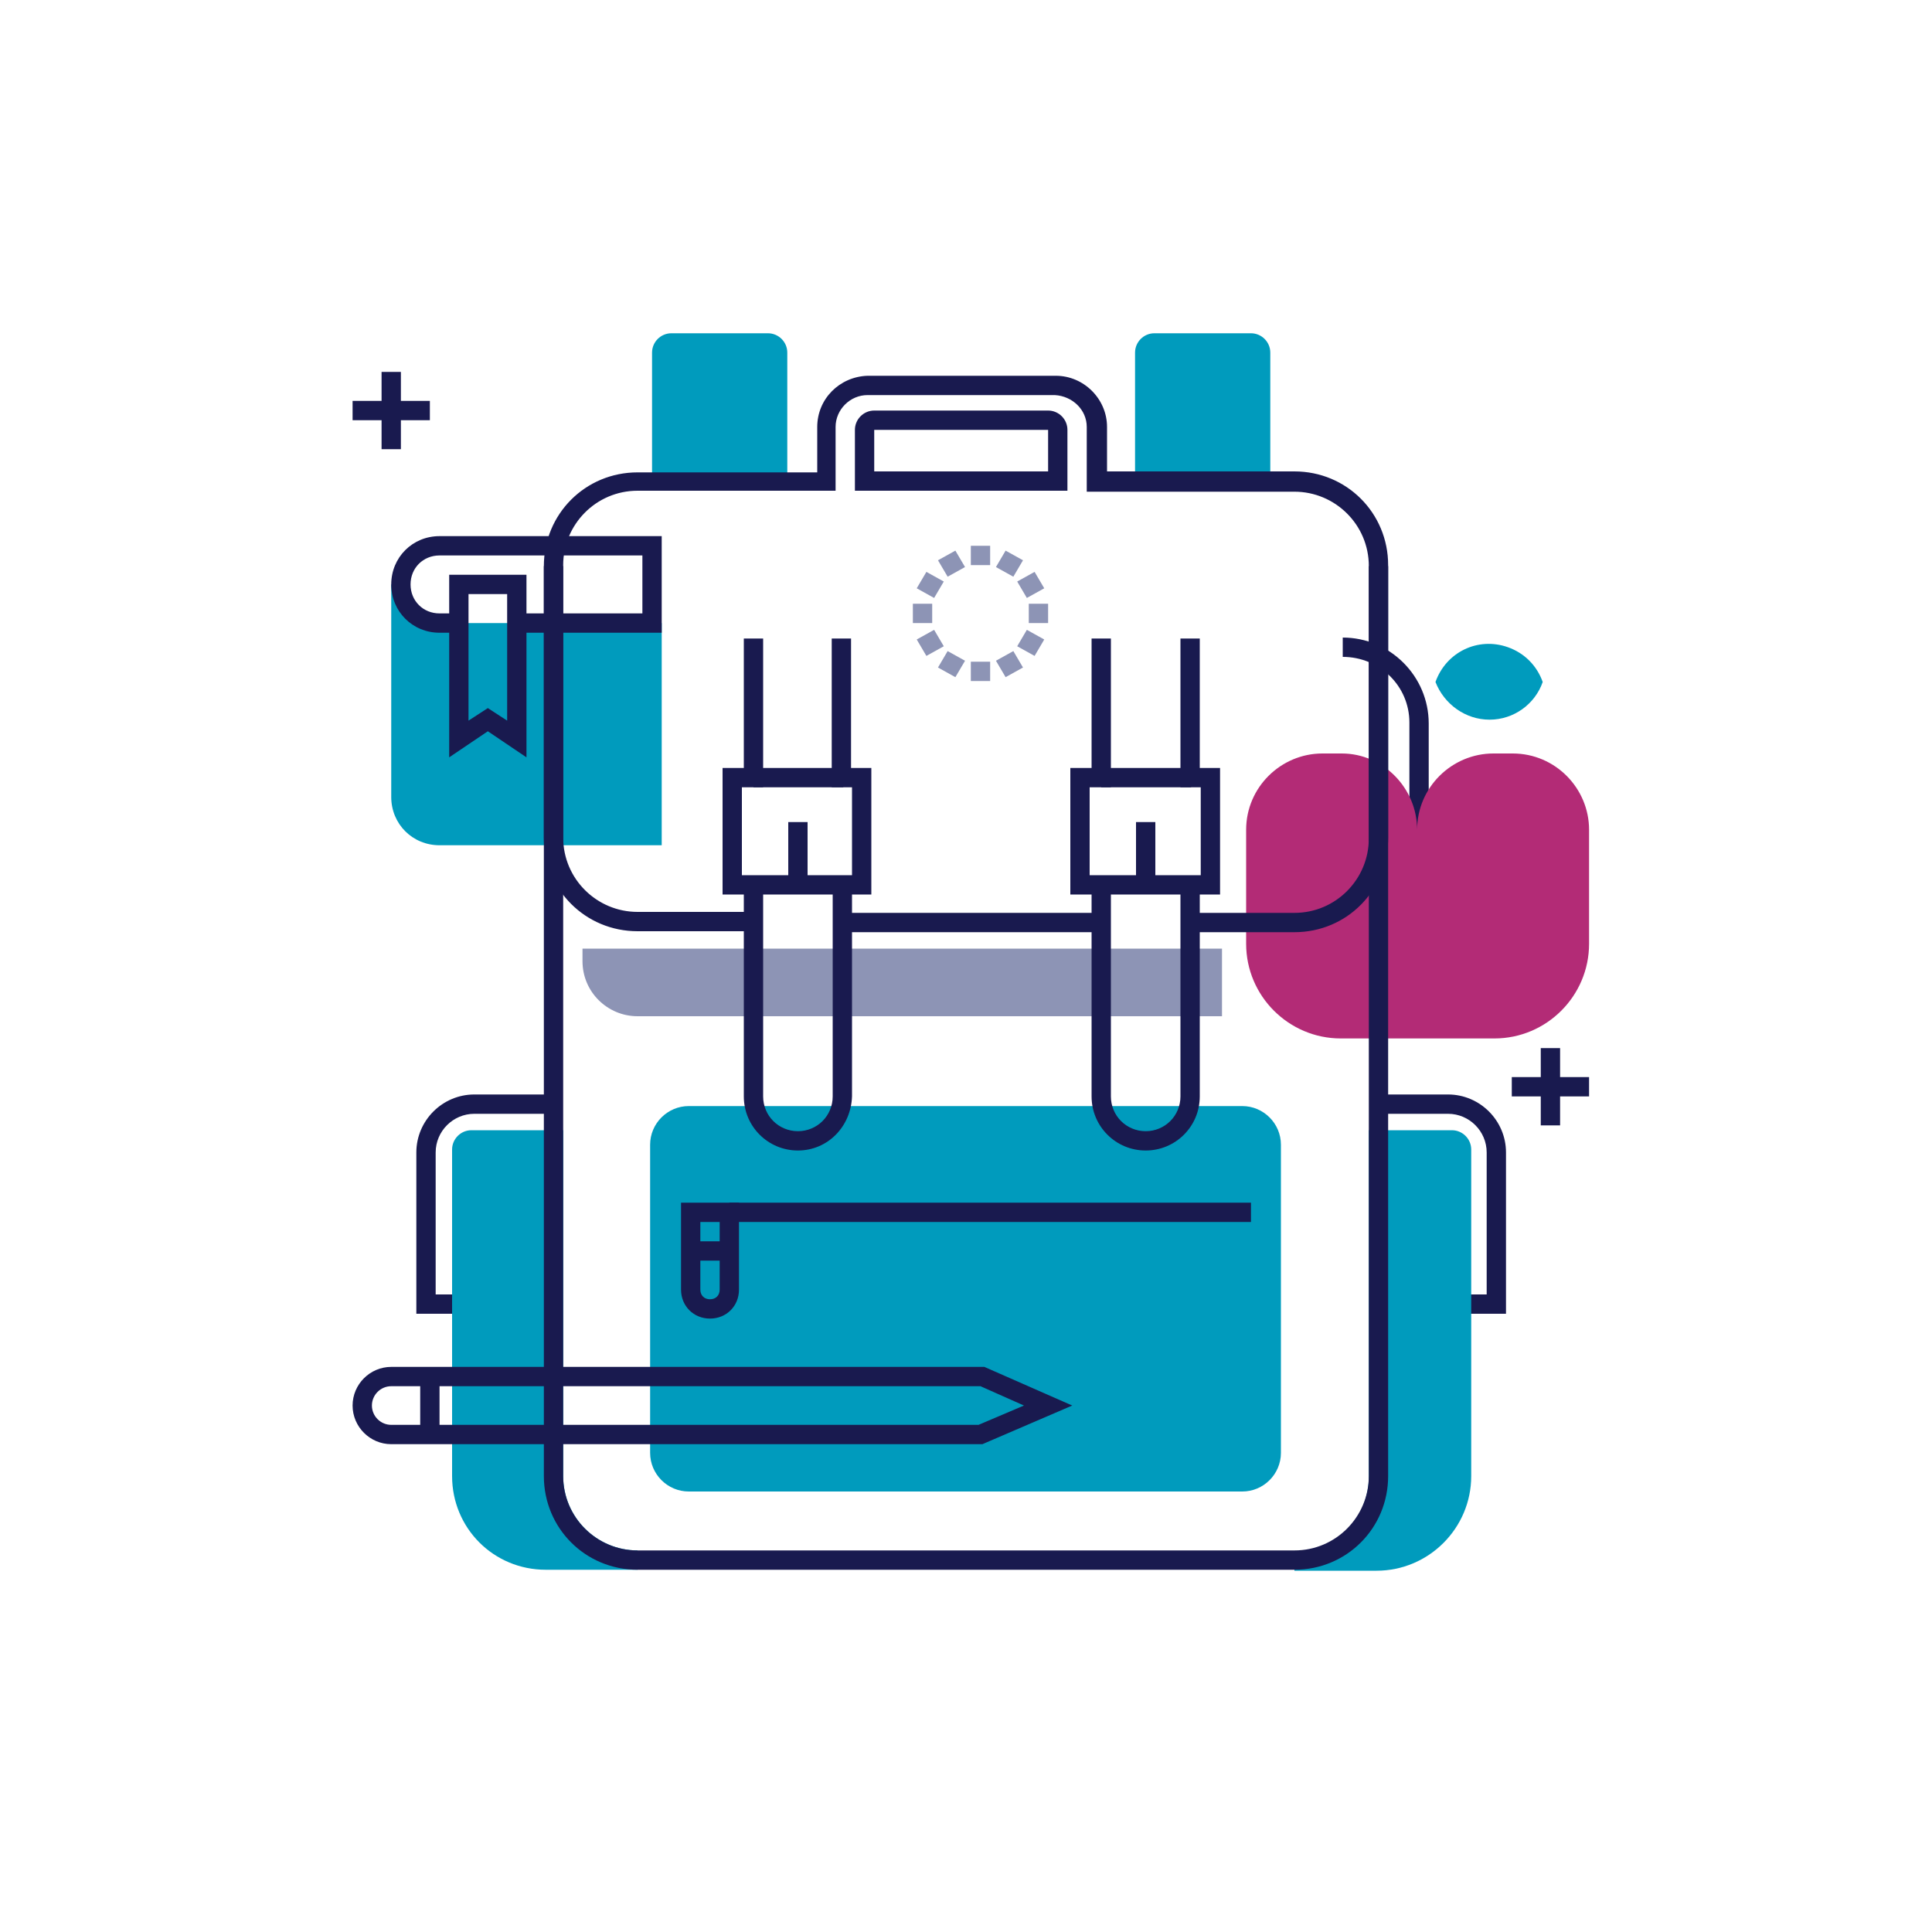 <?xml version="1.0" encoding="utf-8"?>
<!-- Generator: Adobe Illustrator 22.0.1, SVG Export Plug-In . SVG Version: 6.00 Build 0)  -->
<svg version="1.1" id="Layer_1" xmlns="http://www.w3.org/2000/svg" xmlns:xlink="http://www.w3.org/1999/xlink" x="0px" y="0px"
	 viewBox="0 0 200 200" style="enable-background:new 0 0 200 200;" xml:space="preserve">
<style type="text/css">
	.st0{fill:#8D94B5;}
	.st1{fill:#009BBD;}
	.st2{fill:#191A4F;}
	.st3{fill:#B32B76;}
</style>
<title>Anti-slavery-icons</title>
<path class="st0" d="M126.5,98.2H60.3v1.3c0,3.2,2.6,5.7,5.7,5.7l0,0h60.5V98.2L126.5,98.2z"/>
<path class="st1" d="M67.5,64.5h-22c-2.2,0-4-1.8-4-4h-1v22c0,2.8,2.2,5,5,5h23v-23H67.5z"/>
<path class="st2" d="M68.5,65.5h-15v-2h13v-6h-21c-1.7,0-3,1.3-3,3s1.3,3,3,3h1.9v2h-1.9c-2.8,0-5-2.2-5-5s2.2-5,5-5h23V65.5z"/>
<path class="st2" d="M48.5,61.5v13.1l2-1.3l2,1.3V61.5H48.5z M54.5,78.4l-4-2.7l-4,2.7V59.5h8V78.4z"/>
<path class="st1" d="M154.2,74.5c-2.5,0-4.7-1.6-5.6-3.9c1.1-3.1,4.4-4.7,7.5-3.6c1.7,0.6,3,1.9,3.6,3.6
	C158.9,72.9,156.7,74.5,154.2,74.5"/>
<path class="st2" d="M147.9,87.9h-2V74.8c0-3.8-3.1-6.8-6.9-6.8v-2c4.9,0,8.9,4,8.9,8.9V87.9z"/>
<path class="st3" d="M154.7,107.5L154.7,107.5c5.4,0,9.8-4.4,9.8-9.8V85.9c0-4.3-3.5-7.9-7.9-7.9l0,0h-2c-4.3,0-7.9,3.5-7.9,7.9
	c0-4.3-3.5-7.9-7.8-7.9h-2c-4.3,0-7.9,3.5-7.9,7.9v11.8c0,5.4,4.4,9.8,9.8,9.8C138.8,107.5,154.7,107.5,154.7,107.5z"/>
<path class="st2" d="M47.8,136h-4.7v-16.7c0-3.3,2.7-6,6-6h8.2v2h-8.2c-2.2,0-4,1.8-4,4V134h2.7V136z"/>
<path class="st2" d="M155.9,136h-4.7v-2h2.7v-14.7c0-2.2-1.8-4-4-4h-7.3v-2h7.3c3.3,0,6,2.7,6,6V136z"/>
<path class="st1" d="M57.3,152.8V118h-8.5c-0.6,0-1,0.4-1,1v33.8c0,4.8,3.9,8.7,8.7,8.7l0,0H66C61.2,161.6,57.3,157.7,57.3,152.8
	L57.3,152.8"/>
<path class="st1" d="M48.8,119v33.8c0,4.3,3.5,7.7,7.7,7.7l0,0h3.6c-2.4-1.8-3.8-4.7-3.8-7.7V119H48.8z M66,162.5h-9.5
	c-5.4,0-9.7-4.3-9.7-9.7l0,0V119c0-1.1,0.9-2,2-2h9.5v35.8c0,4.3,3.5,7.7,7.7,7.7l0,0V162.5z"/>
<path class="st1" d="M150.4,118h-7.6v34.8c0,4.8-3.9,8.7-8.7,8.7l0,0h8.5c4.8,0,8.8-3.9,8.9-8.7V119
	C151.4,118.4,150.9,118,150.4,118"/>
<path class="st1" d="M139.9,160.5h2.6c4.3,0,7.8-3.4,7.9-7.7V119h-6.6v33.8C143.7,155.9,142.3,158.7,139.9,160.5 M142.5,162.6H134
	v-2c4.3,0,7.7-3.5,7.7-7.7l0,0V117h8.6c1.1,0,2,0.9,2,2v33.8C152.3,158.2,147.9,162.6,142.5,162.6"/>
<path class="st1" d="M67.5,49.5v-13c0-1.1,0.9-2,2-2h10c1.1,0,2,0.9,2,2v13H67.5z"/>
<path class="st1" d="M117.5,49.5v-13c0-1.1,0.9-2,2-2h10c1.1,0,2,0.9,2,2v13H117.5z"/>
<path class="st1" d="M71.3,114.5h57.3c2.2,0,4,1.8,4,4v31.9c0,2.2-1.8,4-4,4H71.3c-2.2,0-4-1.8-4-4v-31.9
	C67.3,116.3,69.1,114.5,71.3,114.5"/>
<path class="st2" d="M90.5,48.8h18v-4.3h-18V48.8z M110.5,50.8h-22v-6.3c0-1.1,0.9-2,2-2h18c1.1,0,2,0.9,2,2V50.8z"/>
<path class="st2" d="M134,162.5H66c-5.4,0-9.7-4.3-9.7-9.7l0,0V58.6h2v94.2c0,4.3,3.5,7.7,7.7,7.7l0,0h68c4.3,0,7.7-3.5,7.7-7.7l0,0
	V58.6h2v94.2C143.7,158.2,139.4,162.5,134,162.5L134,162.5"/>
<polygon class="st2" points="88.1,94.5 113.3,94.5 113.3,96.5 88.1,96.5 "/>
<path class="st2" d="M134,96.5h-10.4v-2H134c4.3,0,7.7-3.5,7.7-7.7V58.6c0-4.3-3.5-7.7-7.7-7.7h-21.5v-6.7c0-1.8-1.5-3.2-3.3-3.3
	H89.8c-1.8,0-3.3,1.5-3.3,3.3v6.6H66c-4.3,0-7.7,3.5-7.7,7.7v28.2c0,4.3,3.5,7.7,7.7,7.7h11.7v2H66c-5.4,0-9.7-4.3-9.7-9.7V58.6
	c0-5.4,4.3-9.7,9.7-9.7h18.6v-4.7c0-2.9,2.3-5.2,5.2-5.3h19.5c2.9,0,5.3,2.4,5.3,5.3v4.6H134c5.4,0,9.7,4.3,9.7,9.7v28.2
	C143.7,92.2,139.4,96.5,134,96.5"/>
<polygon class="st2" points="90.2,92.6 74.8,92.6 74.8,79.5 77,79.5 77,66.1 79,66.1 79,81.5 76.8,81.5 76.8,90.6 88.2,90.6 
	88.2,81.5 86.1,81.5 86.1,66.1 88.1,66.1 88.1,79.5 90.2,79.5 "/>
<polygon class="st2" points="78,79.5 87.3,79.5 87.3,81.5 78,81.5 "/>
<polygon class="st2" points="81.6,85.1 83.6,85.1 83.6,91.7 81.6,91.7 "/>
<path class="st2" d="M82.6,119.1c-3.1,0-5.6-2.5-5.6-5.6V91.4h2v22.1c0,2,1.6,3.6,3.6,3.6s3.6-1.6,3.6-3.6l0,0V91.4h2v22.1
	C88.1,116.6,85.7,119.1,82.6,119.1"/>
<polygon class="st2" points="126.3,92.6 110.8,92.6 110.8,79.5 113,79.5 113,66.1 115,66.1 115,81.5 112.8,81.5 112.8,90.6 
	124.3,90.6 124.3,81.5 122.2,81.5 122.2,66.1 124.2,66.1 124.2,79.5 126.3,79.5 "/>
<polygon class="st2" points="114,79.5 123.3,79.5 123.3,81.5 114,81.5 "/>
<polygon class="st2" points="117.6,85.1 119.6,85.1 119.6,91.7 117.6,91.7 "/>
<path class="st2" d="M118.6,119.1c-3.1,0-5.6-2.5-5.6-5.6V91.4h2v22.1c0,2,1.6,3.6,3.6,3.6s3.6-1.6,3.6-3.6l0,0V91.4h2v22.1
	C124.2,116.6,121.7,119.1,118.6,119.1"/>
<path class="st2" d="M72.5,126.5v7c0,0.6,0.4,1,1,1s1-0.4,1-1v-7H72.5z M73.5,136.5c-1.7,0-3-1.3-3-3v-9h6v9
	C76.5,135.2,75.2,136.5,73.5,136.5"/>
<polygon class="st2" points="71.5,128.5 75.5,128.5 75.5,130.5 71.5,130.5 "/>
<polygon class="st2" points="75.5,124.5 129.5,124.5 129.5,126.5 75.5,126.5 "/>
<polygon class="st2" points="159.5,108.5 161.5,108.5 161.5,116.5 159.5,116.5 "/>
<polygon class="st2" points="156.5,111.5 164.5,111.5 164.5,113.5 156.5,113.5 "/>
<polygon class="st2" points="39.5,38.5 41.5,38.5 41.5,46.5 39.5,46.5 "/>
<polygon class="st2" points="36.5,41.5 44.5,41.5 44.5,43.5 36.5,43.5 "/>
<path class="st2" d="M40.5,143.5c-1.1,0-2,0.9-2,2s0.9,2,2,2h60.8l4.7-2l-4.5-2H40.5z M101.7,149.5H40.5c-2.2,0-4-1.8-4-4s1.8-4,4-4
	h61.4l9.1,4L101.7,149.5z"/>
<polygon class="st2" points="43.5,142.3 45.5,142.3 45.5,148.3 43.5,148.3 "/>
<polygon class="st0" points="97.1,58 98.9,57 99.9,58.7 98.1,59.7 "/>
<polygon class="st0" points="103.1,68.4 104.9,67.4 105.9,69.1 104.1,70.1 "/>
<polygon class="st0" points="94.9,60.9 95.9,59.2 97.7,60.2 96.7,61.9 "/>
<polygon class="st0" points="105.3,66.9 106.3,65.2 108.1,66.2 107.1,67.9 "/>
<polygon class="st0" points="94.5,62.5 96.5,62.5 96.5,64.5 94.5,64.5 "/>
<polygon class="st0" points="106.5,62.5 108.5,62.5 108.5,64.5 106.5,64.5 "/>
<polygon class="st0" points="94.9,66.2 96.7,65.2 97.7,66.9 95.9,67.9 "/>
<polygon class="st0" points="105.3,60.2 107.1,59.2 108.1,60.9 106.3,61.9 "/>
<polygon class="st0" points="97.1,69.1 98.1,67.4 99.9,68.4 98.9,70.1 "/>
<polygon class="st0" points="103.1,58.7 104.1,57 105.9,58 104.9,59.7 "/>
<polygon class="st0" points="100.5,68.5 102.5,68.5 102.5,70.5 100.5,70.5 "/>
<polygon class="st0" points="100.5,56.5 102.5,56.5 102.5,58.5 100.5,58.5 "/>
</svg>
